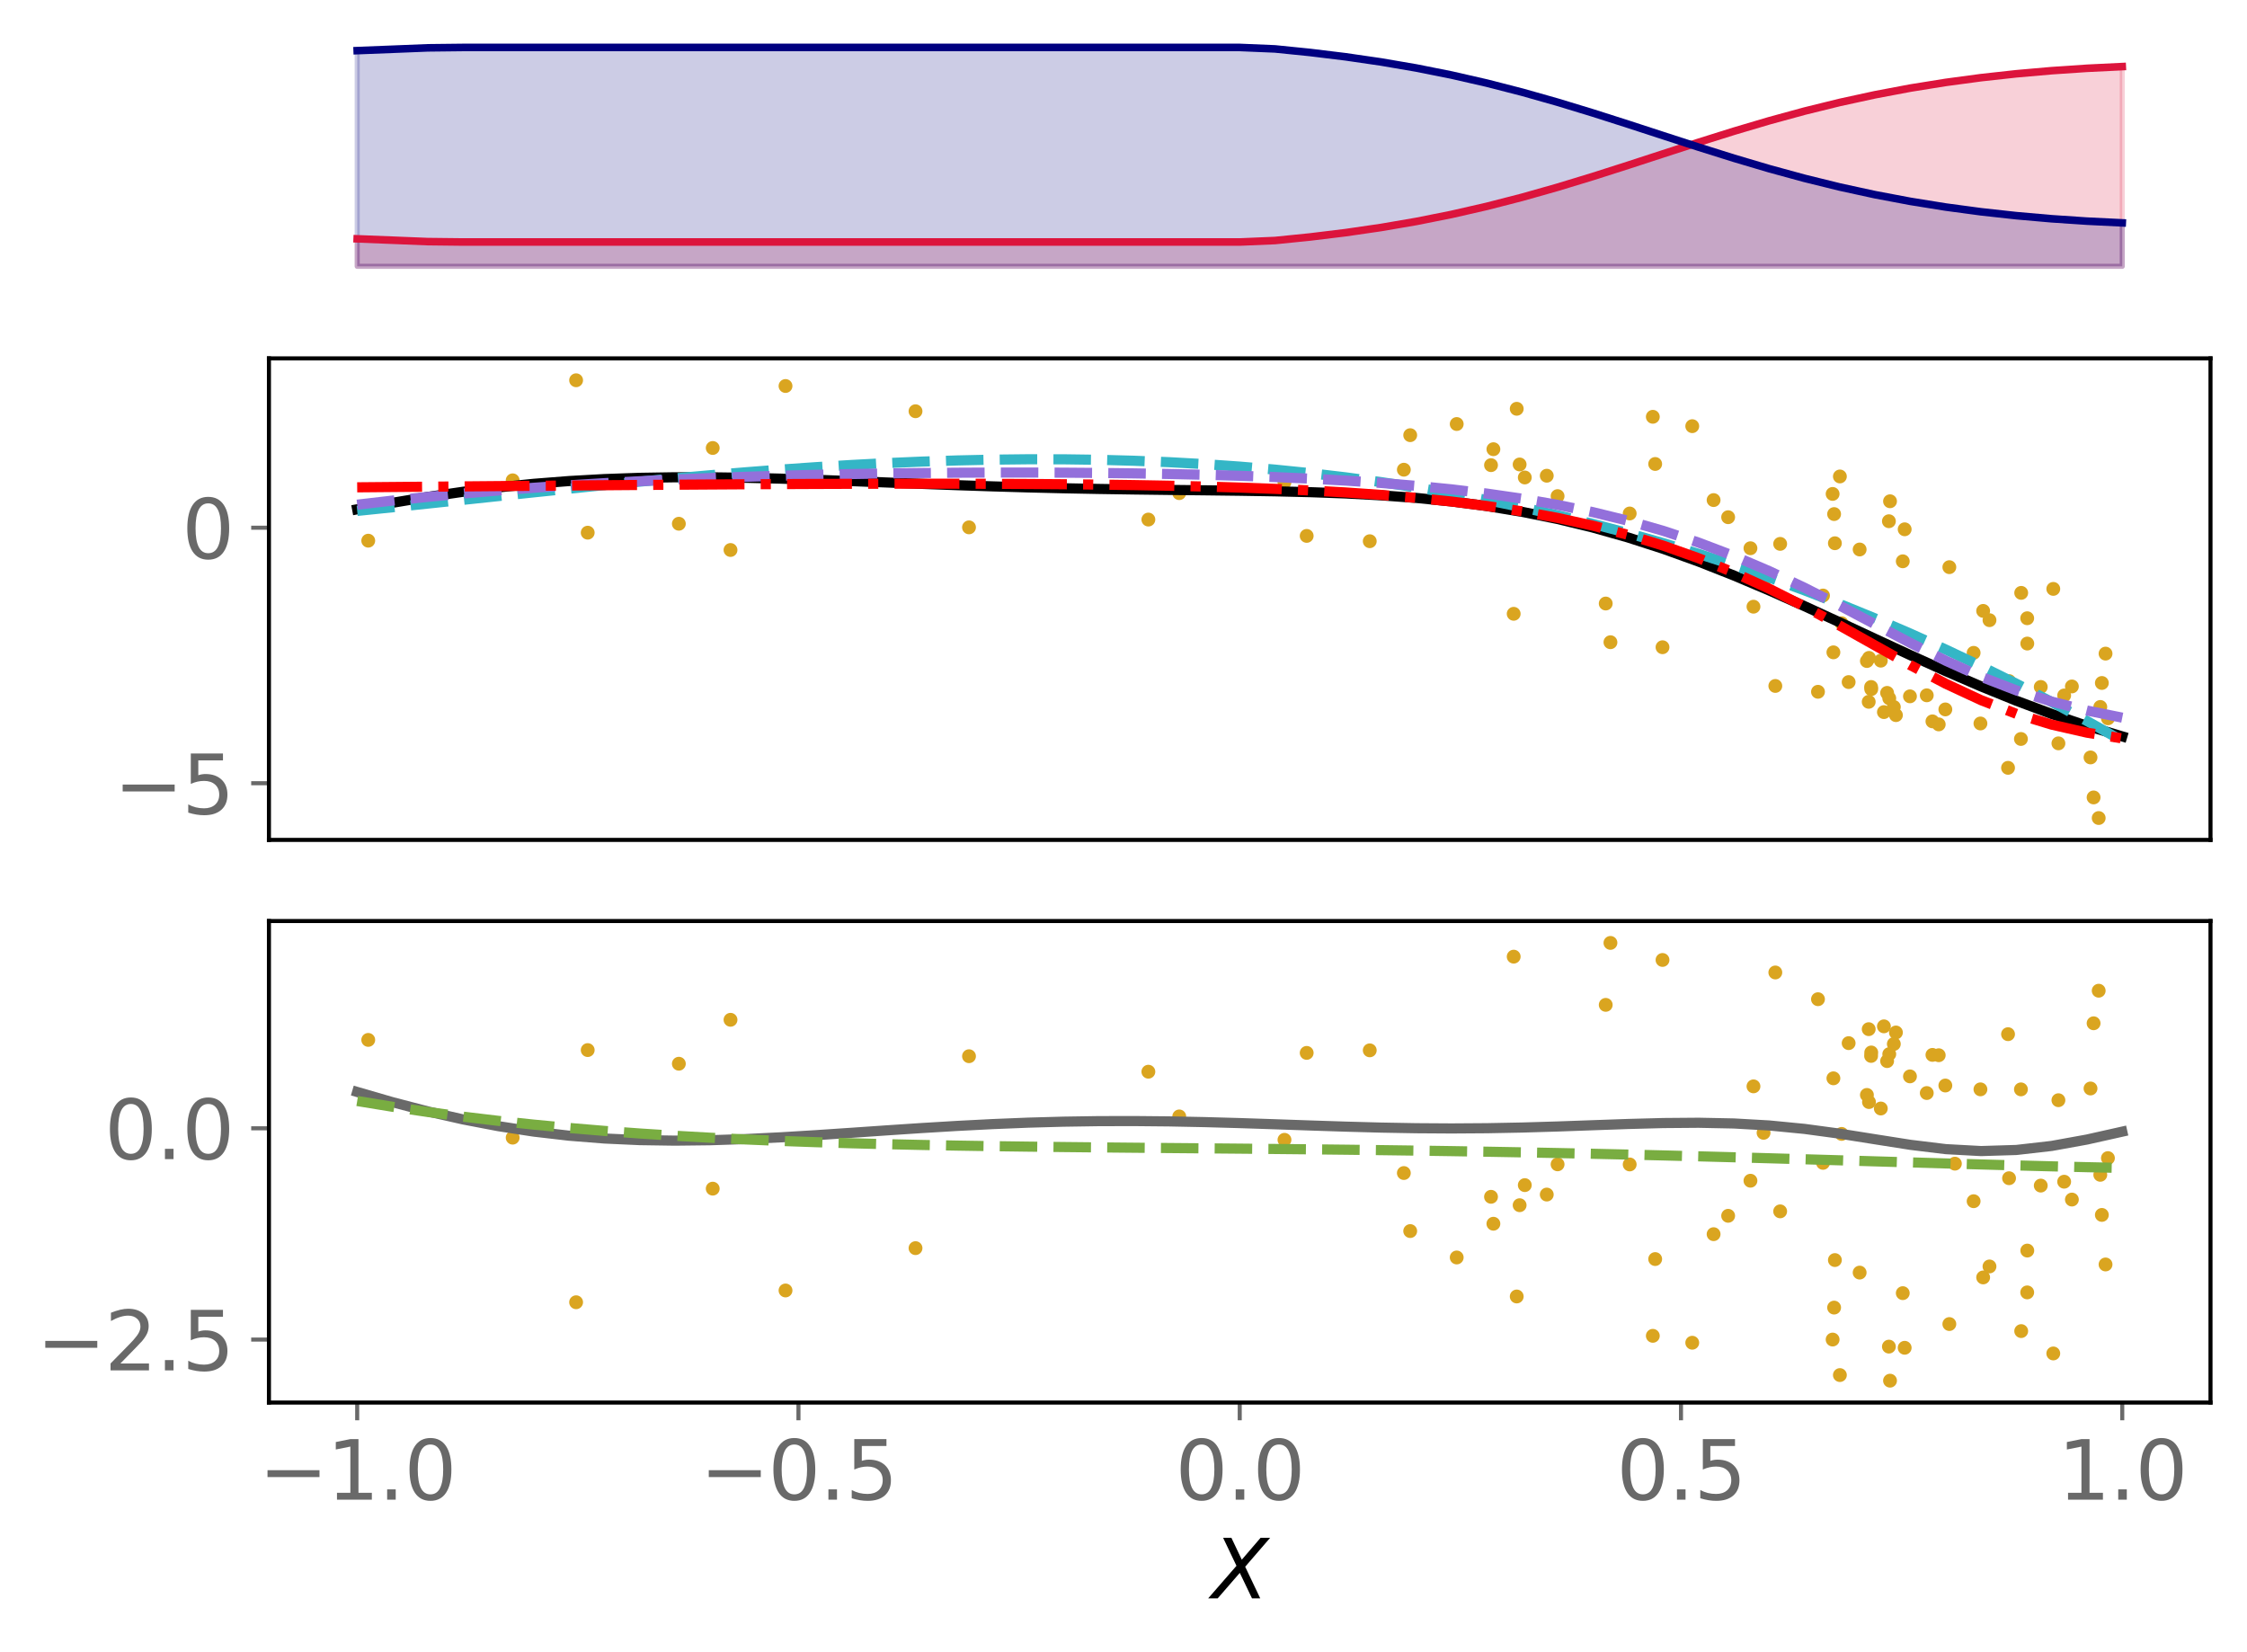 <?xml version="1.0" encoding="utf-8" standalone="no"?>
<!DOCTYPE svg PUBLIC "-//W3C//DTD SVG 1.1//EN"
  "http://www.w3.org/Graphics/SVG/1.1/DTD/svg11.dtd">
<svg xmlns:xlink="http://www.w3.org/1999/xlink" width="443.262pt" height="325.85pt" viewBox="0 0 443.262 325.85" xmlns="http://www.w3.org/2000/svg" version="1.1">
 <defs>
  <style type="text/css">*{stroke-linejoin: round; stroke-linecap: butt}</style>
 </defs>
 <g id="figure_1">
  <g id="patch_1">
   <path d="M 0 325.85 
L 443.262 325.85 
L 443.262 0 
L 0 0 
z
" style="fill: #ffffff"/>
  </g>
  <g id="axes_1">
   <g id="patch_2">
    <path d="M 53.053 54.696 
L 436.062 54.696 
L 436.062 7.2 
L 53.053 7.2 
z
" style="fill: #ffffff"/>
   </g>
   <g id="PolyCollection_1">
    <defs>
     <path id="mfb3e1b64bb" d="M 70.462 -273.313 
L 70.462 -278.739 
L 77.426 -278.467 
L 84.39 -278.188 
L 91.353 -278.11 
L 98.317 -278.11 
L 105.281 -278.11 
L 112.245 -278.11 
L 119.209 -278.11 
L 126.173 -278.11 
L 133.136 -278.11 
L 140.1 -278.11 
L 147.064 -278.11 
L 154.028 -278.11 
L 160.992 -278.11 
L 167.956 -278.11 
L 174.919 -278.11 
L 181.883 -278.11 
L 188.847 -278.11 
L 195.811 -278.11 
L 202.775 -278.11 
L 209.738 -278.11 
L 216.702 -278.11 
L 223.666 -278.11 
L 230.63 -278.11 
L 237.594 -278.11 
L 244.558 -278.11 
L 251.521 -278.402 
L 258.485 -279.108 
L 265.449 -279.957 
L 272.413 -280.97 
L 279.377 -282.165 
L 286.34 -283.554 
L 293.304 -285.146 
L 300.268 -286.936 
L 307.232 -288.907 
L 314.196 -291.027 
L 321.159 -293.251 
L 328.123 -295.522 
L 335.087 -297.78 
L 342.051 -299.966 
L 349.015 -302.029 
L 355.979 -303.932 
L 362.942 -305.646 
L 369.906 -307.162 
L 376.87 -308.476 
L 383.834 -309.595 
L 390.798 -310.531 
L 397.762 -311.297 
L 404.725 -311.907 
L 411.689 -312.376 
L 418.653 -312.714 
L 418.653 -273.313 
L 418.653 -273.313 
L 411.689 -273.313 
L 404.725 -273.313 
L 397.762 -273.313 
L 390.798 -273.313 
L 383.834 -273.313 
L 376.87 -273.313 
L 369.906 -273.313 
L 362.942 -273.313 
L 355.979 -273.313 
L 349.015 -273.313 
L 342.051 -273.313 
L 335.087 -273.313 
L 328.123 -273.313 
L 321.159 -273.313 
L 314.196 -273.313 
L 307.232 -273.313 
L 300.268 -273.313 
L 293.304 -273.313 
L 286.34 -273.313 
L 279.377 -273.313 
L 272.413 -273.313 
L 265.449 -273.313 
L 258.485 -273.313 
L 251.521 -273.313 
L 244.558 -273.313 
L 237.594 -273.313 
L 230.63 -273.313 
L 223.666 -273.313 
L 216.702 -273.313 
L 209.738 -273.313 
L 202.775 -273.313 
L 195.811 -273.313 
L 188.847 -273.313 
L 181.883 -273.313 
L 174.919 -273.313 
L 167.956 -273.313 
L 160.992 -273.313 
L 154.028 -273.313 
L 147.064 -273.313 
L 140.1 -273.313 
L 133.136 -273.313 
L 126.173 -273.313 
L 119.209 -273.313 
L 112.245 -273.313 
L 105.281 -273.313 
L 98.317 -273.313 
L 91.353 -273.313 
L 84.39 -273.313 
L 77.426 -273.313 
L 70.462 -273.313 
z
" style="stroke: #dc143c; stroke-opacity: 0.2"/>
    </defs>
    <g clip-path="url(#p5686b20f73)">
     <use xlink:href="#mfb3e1b64bb" x="0" y="325.85" style="fill: #dc143c; fill-opacity: 0.2; stroke: #dc143c; stroke-opacity: 0.2"/>
    </g>
   </g>
   <g id="PolyCollection_2">
    <defs>
     <path id="m33541fff35" d="M 70.462 -273.313 
L 70.462 -315.863 
L 77.426 -316.134 
L 84.39 -316.413 
L 91.353 -316.491 
L 98.317 -316.491 
L 105.281 -316.491 
L 112.245 -316.491 
L 119.209 -316.491 
L 126.173 -316.491 
L 133.136 -316.491 
L 140.1 -316.491 
L 147.064 -316.491 
L 154.028 -316.491 
L 160.992 -316.491 
L 167.956 -316.491 
L 174.919 -316.491 
L 181.883 -316.491 
L 188.847 -316.491 
L 195.811 -316.491 
L 202.775 -316.491 
L 209.738 -316.491 
L 216.702 -316.491 
L 223.666 -316.491 
L 230.63 -316.491 
L 237.594 -316.491 
L 244.558 -316.491 
L 251.521 -316.2 
L 258.485 -315.494 
L 265.449 -314.644 
L 272.413 -313.631 
L 279.377 -312.437 
L 286.34 -311.047 
L 293.304 -309.455 
L 300.268 -307.665 
L 307.232 -305.694 
L 314.196 -303.574 
L 321.159 -301.351 
L 328.123 -299.08 
L 335.087 -296.822 
L 342.051 -294.636 
L 349.015 -292.572 
L 355.979 -290.67 
L 362.942 -288.955 
L 369.906 -287.44 
L 376.87 -286.126 
L 383.834 -285.006 
L 390.798 -284.071 
L 397.762 -283.305 
L 404.725 -282.694 
L 411.689 -282.226 
L 418.653 -281.888 
L 418.653 -273.313 
L 418.653 -273.313 
L 411.689 -273.313 
L 404.725 -273.313 
L 397.762 -273.313 
L 390.798 -273.313 
L 383.834 -273.313 
L 376.87 -273.313 
L 369.906 -273.313 
L 362.942 -273.313 
L 355.979 -273.313 
L 349.015 -273.313 
L 342.051 -273.313 
L 335.087 -273.313 
L 328.123 -273.313 
L 321.159 -273.313 
L 314.196 -273.313 
L 307.232 -273.313 
L 300.268 -273.313 
L 293.304 -273.313 
L 286.34 -273.313 
L 279.377 -273.313 
L 272.413 -273.313 
L 265.449 -273.313 
L 258.485 -273.313 
L 251.521 -273.313 
L 244.558 -273.313 
L 237.594 -273.313 
L 230.63 -273.313 
L 223.666 -273.313 
L 216.702 -273.313 
L 209.738 -273.313 
L 202.775 -273.313 
L 195.811 -273.313 
L 188.847 -273.313 
L 181.883 -273.313 
L 174.919 -273.313 
L 167.956 -273.313 
L 160.992 -273.313 
L 154.028 -273.313 
L 147.064 -273.313 
L 140.1 -273.313 
L 133.136 -273.313 
L 126.173 -273.313 
L 119.209 -273.313 
L 112.245 -273.313 
L 105.281 -273.313 
L 98.317 -273.313 
L 91.353 -273.313 
L 84.39 -273.313 
L 77.426 -273.313 
L 70.462 -273.313 
z
" style="stroke: #000080; stroke-opacity: 0.2"/>
    </defs>
    <g clip-path="url(#p5686b20f73)">
     <use xlink:href="#m33541fff35" x="0" y="325.85" style="fill: #000080; fill-opacity: 0.2; stroke: #000080; stroke-opacity: 0.2"/>
    </g>
   </g>
   <g id="matplotlib.axis_1"/>
   <g id="matplotlib.axis_2"/>
   <g id="line2d_1">
    <path d="M 70.462 47.111 
L 77.426 47.383 
L 84.39 47.662 
L 91.353 47.74 
L 98.317 47.74 
L 105.281 47.74 
L 112.245 47.74 
L 119.209 47.74 
L 126.173 47.74 
L 133.136 47.74 
L 140.1 47.74 
L 147.064 47.74 
L 154.028 47.74 
L 160.992 47.74 
L 167.956 47.74 
L 174.919 47.74 
L 181.883 47.74 
L 188.847 47.74 
L 195.811 47.74 
L 202.775 47.74 
L 209.738 47.74 
L 216.702 47.74 
L 223.666 47.74 
L 230.63 47.74 
L 237.594 47.74 
L 244.558 47.74 
L 251.521 47.448 
L 258.485 46.742 
L 265.449 45.893 
L 272.413 44.88 
L 279.377 43.685 
L 286.34 42.296 
L 293.304 40.704 
L 300.268 38.914 
L 307.232 36.943 
L 314.196 34.823 
L 321.159 32.599 
L 328.123 30.328 
L 335.087 28.07 
L 342.051 25.884 
L 349.015 23.821 
L 355.979 21.918 
L 362.942 20.204 
L 369.906 18.688 
L 376.87 17.374 
L 383.834 16.255 
L 390.798 15.319 
L 397.762 14.553 
L 404.725 13.943 
L 411.689 13.474 
L 418.653 13.136 
" clip-path="url(#p5686b20f73)" style="fill: none; stroke: #dc143c; stroke-width: 1.5; stroke-linecap: square"/>
   </g>
   <g id="line2d_2">
    <path d="M 70.462 9.987 
L 77.426 9.716 
L 84.39 9.437 
L 91.353 9.359 
L 98.317 9.359 
L 105.281 9.359 
L 112.245 9.359 
L 119.209 9.359 
L 126.173 9.359 
L 133.136 9.359 
L 140.1 9.359 
L 147.064 9.359 
L 154.028 9.359 
L 160.992 9.359 
L 167.956 9.359 
L 174.919 9.359 
L 181.883 9.359 
L 188.847 9.359 
L 195.811 9.359 
L 202.775 9.359 
L 209.738 9.359 
L 216.702 9.359 
L 223.666 9.359 
L 230.63 9.359 
L 237.594 9.359 
L 244.558 9.359 
L 251.521 9.65 
L 258.485 10.356 
L 265.449 11.206 
L 272.413 12.219 
L 279.377 13.413 
L 286.34 14.803 
L 293.304 16.395 
L 300.268 18.185 
L 307.232 20.156 
L 314.196 22.276 
L 321.159 24.499 
L 328.123 26.77 
L 335.087 29.028 
L 342.051 31.214 
L 349.015 33.278 
L 355.979 35.18 
L 362.942 36.895 
L 369.906 38.41 
L 376.87 39.724 
L 383.834 40.844 
L 390.798 41.779 
L 397.762 42.545 
L 404.725 43.156 
L 411.689 43.624 
L 418.653 43.962 
" clip-path="url(#p5686b20f73)" style="fill: none; stroke: #000080; stroke-width: 1.5; stroke-linecap: square"/>
   </g>
  </g>
  <g id="axes_2">
   <g id="patch_3">
    <path d="M 53.053 165.688 
L 436.062 165.688 
L 436.062 70.696 
L 53.053 70.696 
z
" style="fill: #ffffff"/>
   </g>
   <g id="PathCollection_1">
    <defs>
     <path id="md6db905a7e" d="M 0 0.866 
C 0.23 0.866 0.45 0.775 0.612 0.612 
C 0.775 0.45 0.866 0.23 0.866 0 
C 0.866 -0.23 0.775 -0.45 0.612 -0.612 
C 0.45 -0.775 0.23 -0.866 0 -0.866 
C -0.23 -0.866 -0.45 -0.775 -0.612 -0.612 
C -0.775 -0.45 -0.866 -0.23 -0.866 0 
C -0.866 0.23 -0.775 0.45 -0.612 0.612 
C -0.45 0.775 -0.23 0.866 0 0.866 
z
" style="stroke: #daa520"/>
    </defs>
    <g clip-path="url(#pa83a30b2d5)">
     <use xlink:href="#md6db905a7e" x="278.189" y="85.846" style="fill: #daa520; stroke: #daa520"/>
     <use xlink:href="#md6db905a7e" x="414.32" y="139.46" style="fill: #daa520; stroke: #daa520"/>
     <use xlink:href="#md6db905a7e" x="270.208" y="106.764" style="fill: #daa520; stroke: #daa520"/>
     <use xlink:href="#md6db905a7e" x="115.936" y="105.08" style="fill: #daa520; stroke: #daa520"/>
     <use xlink:href="#md6db905a7e" x="101.133" y="94.752" style="fill: #daa520; stroke: #daa520"/>
     <use xlink:href="#md6db905a7e" x="375.357" y="110.725" style="fill: #daa520; stroke: #daa520"/>
     <use xlink:href="#md6db905a7e" x="415.358" y="128.937" style="fill: #daa520; stroke: #daa520"/>
     <use xlink:href="#md6db905a7e" x="361.966" y="107.164" style="fill: #daa520; stroke: #daa520"/>
     <use xlink:href="#md6db905a7e" x="374.007" y="141.072" style="fill: #daa520; stroke: #daa520"/>
     <use xlink:href="#md6db905a7e" x="317.689" y="126.686" style="fill: #daa520; stroke: #daa520"/>
     <use xlink:href="#md6db905a7e" x="299.203" y="80.64" style="fill: #daa520; stroke: #daa520"/>
     <use xlink:href="#md6db905a7e" x="307.262" y="97.868" style="fill: #daa520; stroke: #daa520"/>
     <use xlink:href="#md6db905a7e" x="232.629" y="97.28" style="fill: #daa520; stroke: #daa520"/>
     <use xlink:href="#md6db905a7e" x="276.934" y="92.658" style="fill: #daa520; stroke: #daa520"/>
     <use xlink:href="#md6db905a7e" x="366.849" y="108.396" style="fill: #daa520; stroke: #daa520"/>
     <use xlink:href="#md6db905a7e" x="373.593" y="139.467" style="fill: #daa520; stroke: #daa520"/>
     <use xlink:href="#md6db905a7e" x="402.576" y="135.514" style="fill: #daa520; stroke: #daa520"/>
     <use xlink:href="#md6db905a7e" x="333.828" y="84.069" style="fill: #daa520; stroke: #daa520"/>
     <use xlink:href="#md6db905a7e" x="294.601" y="88.612" style="fill: #daa520; stroke: #daa520"/>
     <use xlink:href="#md6db905a7e" x="398.719" y="116.954" style="fill: #daa520; stroke: #daa520"/>
     <use xlink:href="#md6db905a7e" x="154.958" y="76.145" style="fill: #daa520; stroke: #daa520"/>
     <use xlink:href="#md6db905a7e" x="133.916" y="103.318" style="fill: #daa520; stroke: #daa520"/>
     <use xlink:href="#md6db905a7e" x="372.692" y="137.754" style="fill: #daa520; stroke: #daa520"/>
     <use xlink:href="#md6db905a7e" x="385.64" y="131.552" style="fill: #daa520; stroke: #daa520"/>
     <use xlink:href="#md6db905a7e" x="389.334" y="128.785" style="fill: #daa520; stroke: #daa520"/>
     <use xlink:href="#md6db905a7e" x="384.544" y="111.882" style="fill: #daa520; stroke: #daa520"/>
     <use xlink:href="#md6db905a7e" x="408.718" y="135.414" style="fill: #daa520; stroke: #daa520"/>
     <use xlink:href="#md6db905a7e" x="372.268" y="136.683" style="fill: #daa520; stroke: #daa520"/>
     <use xlink:href="#md6db905a7e" x="294.13" y="91.758" style="fill: #daa520; stroke: #daa520"/>
     <use xlink:href="#md6db905a7e" x="372.621" y="102.82" style="fill: #daa520; stroke: #daa520"/>
     <use xlink:href="#md6db905a7e" x="412.393" y="149.416" style="fill: #daa520; stroke: #daa520"/>
     <use xlink:href="#md6db905a7e" x="415.828" y="141.701" style="fill: #daa520; stroke: #daa520"/>
     <use xlink:href="#md6db905a7e" x="406.061" y="146.639" style="fill: #daa520; stroke: #daa520"/>
     <use xlink:href="#md6db905a7e" x="298.603" y="121.083" style="fill: #daa520; stroke: #daa520"/>
     <use xlink:href="#md6db905a7e" x="381.209" y="142.3" style="fill: #daa520; stroke: #daa520"/>
     <use xlink:href="#md6db905a7e" x="368.637" y="138.446" style="fill: #daa520; stroke: #daa520"/>
     <use xlink:href="#md6db905a7e" x="361.812" y="101.409" style="fill: #daa520; stroke: #daa520"/>
     <use xlink:href="#md6db905a7e" x="345.308" y="108.149" style="fill: #daa520; stroke: #daa520"/>
     <use xlink:href="#md6db905a7e" x="382.449" y="142.899" style="fill: #daa520; stroke: #daa520"/>
     <use xlink:href="#md6db905a7e" x="350.216" y="135.316" style="fill: #daa520; stroke: #daa520"/>
     <use xlink:href="#md6db905a7e" x="363.289" y="122.946" style="fill: #daa520; stroke: #daa520"/>
     <use xlink:href="#md6db905a7e" x="321.486" y="101.294" style="fill: #daa520; stroke: #daa520"/>
     <use xlink:href="#md6db905a7e" x="299.775" y="91.622" style="fill: #daa520; stroke: #daa520"/>
     <use xlink:href="#md6db905a7e" x="362.951" y="93.989" style="fill: #daa520; stroke: #daa520"/>
     <use xlink:href="#md6db905a7e" x="305.127" y="93.844" style="fill: #daa520; stroke: #daa520"/>
     <use xlink:href="#md6db905a7e" x="347.896" y="115.068" style="fill: #daa520; stroke: #daa520"/>
     <use xlink:href="#md6db905a7e" x="376.775" y="137.364" style="fill: #daa520; stroke: #daa520"/>
     <use xlink:href="#md6db905a7e" x="369.109" y="135.52" style="fill: #daa520; stroke: #daa520"/>
     <use xlink:href="#md6db905a7e" x="414.63" y="134.728" style="fill: #daa520; stroke: #daa520"/>
     <use xlink:href="#md6db905a7e" x="413" y="157.307" style="fill: #daa520; stroke: #daa520"/>
     <use xlink:href="#md6db905a7e" x="226.537" y="102.493" style="fill: #daa520; stroke: #daa520"/>
     <use xlink:href="#md6db905a7e" x="375.732" y="104.413" style="fill: #daa520; stroke: #daa520"/>
     <use xlink:href="#md6db905a7e" x="368.692" y="129.782" style="fill: #daa520; stroke: #daa520"/>
     <use xlink:href="#md6db905a7e" x="345.905" y="119.681" style="fill: #daa520; stroke: #daa520"/>
     <use xlink:href="#md6db905a7e" x="326.049" y="82.22" style="fill: #daa520; stroke: #daa520"/>
     <use xlink:href="#md6db905a7e" x="316.759" y="119.056" style="fill: #daa520; stroke: #daa520"/>
     <use xlink:href="#md6db905a7e" x="326.515" y="91.526" style="fill: #daa520; stroke: #daa520"/>
     <use xlink:href="#md6db905a7e" x="371.636" y="140.475" style="fill: #daa520; stroke: #daa520"/>
     <use xlink:href="#md6db905a7e" x="380.09" y="137.162" style="fill: #daa520; stroke: #daa520"/>
     <use xlink:href="#md6db905a7e" x="392.463" y="122.339" style="fill: #daa520; stroke: #daa520"/>
     <use xlink:href="#md6db905a7e" x="113.649" y="75.014" style="fill: #daa520; stroke: #daa520"/>
     <use xlink:href="#md6db905a7e" x="383.754" y="139.945" style="fill: #daa520; stroke: #daa520"/>
     <use xlink:href="#md6db905a7e" x="399.919" y="126.953" style="fill: #daa520; stroke: #daa520"/>
     <use xlink:href="#md6db905a7e" x="300.794" y="94.19" style="fill: #daa520; stroke: #daa520"/>
     <use xlink:href="#md6db905a7e" x="180.603" y="81.124" style="fill: #daa520; stroke: #daa520"/>
     <use xlink:href="#md6db905a7e" x="257.768" y="105.716" style="fill: #daa520; stroke: #daa520"/>
     <use xlink:href="#md6db905a7e" x="391.214" y="120.51" style="fill: #daa520; stroke: #daa520"/>
     <use xlink:href="#md6db905a7e" x="72.643" y="106.659" style="fill: #daa520; stroke: #daa520"/>
     <use xlink:href="#md6db905a7e" x="338.039" y="98.65" style="fill: #daa520; stroke: #daa520"/>
     <use xlink:href="#md6db905a7e" x="414.006" y="161.37" style="fill: #daa520; stroke: #daa520"/>
     <use xlink:href="#md6db905a7e" x="351.169" y="107.289" style="fill: #daa520; stroke: #daa520"/>
     <use xlink:href="#md6db905a7e" x="361.672" y="128.685" style="fill: #daa520; stroke: #daa520"/>
     <use xlink:href="#md6db905a7e" x="358.631" y="136.466" style="fill: #daa520; stroke: #daa520"/>
     <use xlink:href="#md6db905a7e" x="396.123" y="151.468" style="fill: #daa520; stroke: #daa520"/>
     <use xlink:href="#md6db905a7e" x="140.598" y="88.372" style="fill: #daa520; stroke: #daa520"/>
     <use xlink:href="#md6db905a7e" x="144.106" y="108.495" style="fill: #daa520; stroke: #daa520"/>
     <use xlink:href="#md6db905a7e" x="361.519" y="97.435" style="fill: #daa520; stroke: #daa520"/>
     <use xlink:href="#md6db905a7e" x="390.677" y="142.718" style="fill: #daa520; stroke: #daa520"/>
     <use xlink:href="#md6db905a7e" x="340.909" y="102.028" style="fill: #daa520; stroke: #daa520"/>
     <use xlink:href="#md6db905a7e" x="396.323" y="134.357" style="fill: #daa520; stroke: #daa520"/>
     <use xlink:href="#md6db905a7e" x="253.386" y="95.144" style="fill: #daa520; stroke: #daa520"/>
     <use xlink:href="#md6db905a7e" x="364.679" y="134.551" style="fill: #daa520; stroke: #daa520"/>
     <use xlink:href="#md6db905a7e" x="359.623" y="117.479" style="fill: #daa520; stroke: #daa520"/>
     <use xlink:href="#md6db905a7e" x="407.193" y="137.193" style="fill: #daa520; stroke: #daa520"/>
     <use xlink:href="#md6db905a7e" x="191.154" y="104.029" style="fill: #daa520; stroke: #daa520"/>
     <use xlink:href="#md6db905a7e" x="405.048" y="116.169" style="fill: #daa520; stroke: #daa520"/>
     <use xlink:href="#md6db905a7e" x="398.666" y="145.774" style="fill: #daa520; stroke: #daa520"/>
     <use xlink:href="#md6db905a7e" x="368.281" y="130.4" style="fill: #daa520; stroke: #daa520"/>
     <use xlink:href="#md6db905a7e" x="371.024" y="130.328" style="fill: #daa520; stroke: #daa520"/>
     <use xlink:href="#md6db905a7e" x="287.364" y="83.645" style="fill: #daa520; stroke: #daa520"/>
     <use xlink:href="#md6db905a7e" x="327.962" y="127.678" style="fill: #daa520; stroke: #daa520"/>
     <use xlink:href="#md6db905a7e" x="369.137" y="135.947" style="fill: #daa520; stroke: #daa520"/>
     <use xlink:href="#md6db905a7e" x="399.903" y="121.959" style="fill: #daa520; stroke: #daa520"/>
     <use xlink:href="#md6db905a7e" x="372.843" y="98.882" style="fill: #daa520; stroke: #daa520"/>
    </g>
   </g>
   <g id="matplotlib.axis_3"/>
   <g id="matplotlib.axis_4">
    <g id="ytick_1">
     <g id="line2d_3">
      <defs>
       <path id="mf16d7fbf99" d="M 0 0 
L -3.5 0 
" style="stroke: #696969; stroke-width: 0.8"/>
      </defs>
      <g>
       <use xlink:href="#mf16d7fbf99" x="53.053" y="154.505" style="fill: #696969; stroke: #696969; stroke-width: 0.8"/>
      </g>
     </g>
     <g id="text_1">
      <!-- −5 -->
      <g style="fill: #696969" transform="translate(22.465 160.584) scale(0.16 -0.16)">
       <defs>
        <path id="DejaVuSans-2212" d="M 678 2272 
L 4684 2272 
L 4684 1741 
L 678 1741 
L 678 2272 
z
" transform="scale(0.016)"/>
        <path id="DejaVuSans-35" d="M 691 4666 
L 3169 4666 
L 3169 4134 
L 1269 4134 
L 1269 2991 
Q 1406 3038 1543 3061 
Q 1681 3084 1819 3084 
Q 2600 3084 3056 2656 
Q 3513 2228 3513 1497 
Q 3513 744 3044 326 
Q 2575 -91 1722 -91 
Q 1428 -91 1123 -41 
Q 819 9 494 109 
L 494 744 
Q 775 591 1075 516 
Q 1375 441 1709 441 
Q 2250 441 2565 725 
Q 2881 1009 2881 1497 
Q 2881 1984 2565 2268 
Q 2250 2553 1709 2553 
Q 1456 2553 1204 2497 
Q 953 2441 691 2322 
L 691 4666 
z
" transform="scale(0.016)"/>
       </defs>
       <use xlink:href="#DejaVuSans-2212"/>
       <use xlink:href="#DejaVuSans-35" x="83.789"/>
      </g>
     </g>
    </g>
    <g id="ytick_2">
     <g id="line2d_4">
      <g>
       <use xlink:href="#mf16d7fbf99" x="53.053" y="104.099" style="fill: #696969; stroke: #696969; stroke-width: 0.8"/>
      </g>
     </g>
     <g id="text_2">
      <!-- 0 -->
      <g style="fill: #696969" transform="translate(35.873 110.177) scale(0.16 -0.16)">
       <defs>
        <path id="DejaVuSans-30" d="M 2034 4250 
Q 1547 4250 1301 3770 
Q 1056 3291 1056 2328 
Q 1056 1369 1301 889 
Q 1547 409 2034 409 
Q 2525 409 2770 889 
Q 3016 1369 3016 2328 
Q 3016 3291 2770 3770 
Q 2525 4250 2034 4250 
z
M 2034 4750 
Q 2819 4750 3233 4129 
Q 3647 3509 3647 2328 
Q 3647 1150 3233 529 
Q 2819 -91 2034 -91 
Q 1250 -91 836 529 
Q 422 1150 422 2328 
Q 422 3509 836 4129 
Q 1250 4750 2034 4750 
z
" transform="scale(0.016)"/>
       </defs>
       <use xlink:href="#DejaVuSans-30"/>
      </g>
     </g>
    </g>
   </g>
   <g id="line2d_5">
    <path d="M 70.462 100.469 
L 77.426 99.186 
L 84.39 98.027 
L 91.353 97.011 
L 98.317 96.146 
L 105.281 95.441 
L 112.245 94.896 
L 119.209 94.506 
L 126.173 94.262 
L 133.136 94.15 
L 140.1 94.152 
L 147.064 94.25 
L 154.028 94.421 
L 160.992 94.647 
L 167.956 94.906 
L 174.919 95.179 
L 181.883 95.452 
L 188.847 95.711 
L 195.811 95.945 
L 202.775 96.148 
L 209.738 96.317 
L 216.702 96.452 
L 223.666 96.558 
L 230.63 96.644 
L 237.594 96.721 
L 244.558 96.807 
L 251.521 96.922 
L 258.485 97.092 
L 265.449 97.344 
L 272.413 97.711 
L 279.377 98.225 
L 286.34 98.919 
L 293.304 99.825 
L 300.268 100.97 
L 307.232 102.377 
L 314.196 104.061 
L 321.159 106.029 
L 328.123 108.275 
L 335.087 110.785 
L 342.051 113.533 
L 349.015 116.48 
L 355.979 119.581 
L 362.942 122.783 
L 369.906 126.026 
L 376.87 129.25 
L 383.834 132.396 
L 390.798 135.408 
L 397.762 138.236 
L 404.725 140.841 
L 411.689 143.192 
L 418.653 145.27 
" clip-path="url(#pa83a30b2d5)" style="fill: none; stroke: #000000; stroke-width: 2; stroke-linecap: square"/>
   </g>
   <g id="line2d_6">
    <path d="M 70.462 100.787 
L 77.426 100.07 
L 84.39 99.34 
L 91.353 98.602 
L 98.317 97.862 
L 105.281 97.128 
L 112.245 96.406 
L 119.209 95.7 
L 126.173 95.018 
L 133.136 94.365 
L 140.1 93.746 
L 147.064 93.168 
L 154.028 92.635 
L 160.992 92.152 
L 167.956 91.725 
L 174.919 91.359 
L 181.883 91.059 
L 188.847 90.829 
L 195.811 90.674 
L 202.775 90.598 
L 209.738 90.606 
L 216.702 90.702 
L 223.666 90.89 
L 230.63 91.174 
L 237.594 91.558 
L 244.558 92.045 
L 251.521 92.64 
L 258.485 93.345 
L 265.449 94.164 
L 272.413 95.1 
L 279.377 96.157 
L 286.34 97.337 
L 293.304 98.642 
L 300.268 100.077 
L 307.232 101.642 
L 314.196 103.342 
L 321.159 105.177 
L 328.123 107.151 
L 335.087 109.264 
L 342.051 111.52 
L 349.015 113.92 
L 355.979 116.466 
L 362.942 119.159 
L 369.906 122 
L 376.87 124.992 
L 383.834 128.134 
L 390.798 131.429 
L 397.762 134.877 
L 404.725 138.478 
L 411.689 142.234 
L 418.653 146.145 
" clip-path="url(#pa83a30b2d5)" style="fill: none; stroke-dasharray: 7.4,3.2; stroke-dashoffset: 0; stroke: #34b6c6; stroke-width: 2"/>
   </g>
   <g id="line2d_7">
    <path d="M 70.462 99.558 
L 77.426 98.751 
L 84.39 98.019 
L 91.353 97.356 
L 98.317 96.757 
L 105.281 96.22 
L 112.245 95.739 
L 119.209 95.311 
L 126.173 94.932 
L 133.136 94.599 
L 140.1 94.308 
L 147.064 94.057 
L 154.028 93.842 
L 160.992 93.663 
L 167.956 93.515 
L 174.919 93.399 
L 181.883 93.312 
L 188.847 93.253 
L 195.811 93.221 
L 202.775 93.218 
L 209.738 93.243 
L 216.702 93.297 
L 223.666 93.382 
L 230.63 93.502 
L 237.594 93.659 
L 244.558 93.861 
L 251.521 94.113 
L 258.485 94.424 
L 265.449 94.806 
L 272.413 95.273 
L 279.377 95.842 
L 286.34 96.532 
L 293.304 97.367 
L 300.268 98.374 
L 307.232 99.583 
L 314.196 101.023 
L 321.159 102.728 
L 328.123 104.725 
L 335.087 107.038 
L 342.051 109.684 
L 349.015 112.66 
L 355.979 115.945 
L 362.942 119.479 
L 369.906 123.161 
L 376.87 126.842 
L 383.834 130.343 
L 390.798 133.496 
L 397.762 136.191 
L 404.725 138.401 
L 411.689 140.168 
L 418.653 141.57 
" clip-path="url(#pa83a30b2d5)" style="fill: none; stroke-dasharray: 7.4,3.2; stroke-dashoffset: 0; stroke: #9370db; stroke-width: 2"/>
   </g>
   <g id="line2d_8">
    <path d="M 70.462 96.132 
L 77.426 96.071 
L 84.39 96.011 
L 91.353 95.951 
L 98.317 95.892 
L 105.281 95.833 
L 112.245 95.777 
L 119.209 95.722 
L 126.173 95.669 
L 133.136 95.62 
L 140.1 95.574 
L 147.064 95.532 
L 154.028 95.496 
L 160.992 95.465 
L 167.956 95.441 
L 174.919 95.425 
L 181.883 95.419 
L 188.847 95.424 
L 195.811 95.442 
L 202.775 95.475 
L 209.738 95.525 
L 216.702 95.597 
L 223.666 95.693 
L 230.63 95.819 
L 237.594 95.98 
L 244.558 96.184 
L 251.521 96.438 
L 258.485 96.754 
L 265.449 97.145 
L 272.413 97.625 
L 279.377 98.215 
L 286.34 98.936 
L 293.304 99.814 
L 300.268 100.878 
L 307.232 102.16 
L 314.196 103.694 
L 321.159 105.513 
L 328.123 107.648 
L 335.087 110.124 
L 342.051 112.956 
L 349.015 116.142 
L 355.979 119.653 
L 362.942 123.423 
L 369.906 127.335 
L 376.87 131.222 
L 383.834 134.881 
L 390.798 138.122 
L 397.762 140.821 
L 404.725 142.943 
L 411.689 144.531 
L 418.653 145.668 
" clip-path="url(#pa83a30b2d5)" style="fill: none; stroke-dasharray: 12.8,3.2,2,3.2; stroke-dashoffset: 0; stroke: #ff0000; stroke-width: 2"/>
   </g>
   <g id="patch_4">
    <path d="M 53.053 165.688 
L 53.053 70.696 
" style="fill: none; stroke: #000000; stroke-width: 0.8; stroke-linejoin: miter; stroke-linecap: square"/>
   </g>
   <g id="patch_5">
    <path d="M 436.062 165.688 
L 436.062 70.696 
" style="fill: none; stroke: #000000; stroke-width: 0.8; stroke-linejoin: miter; stroke-linecap: square"/>
   </g>
   <g id="patch_6">
    <path d="M 53.053 165.688 
L 436.062 165.688 
" style="fill: none; stroke: #000000; stroke-width: 0.8; stroke-linejoin: miter; stroke-linecap: square"/>
   </g>
   <g id="patch_7">
    <path d="M 53.053 70.696 
L 436.062 70.696 
" style="fill: none; stroke: #000000; stroke-width: 0.8; stroke-linejoin: miter; stroke-linecap: square"/>
   </g>
  </g>
  <g id="axes_3">
   <g id="patch_8">
    <path d="M 53.053 276.68 
L 436.062 276.68 
L 436.062 181.688 
L 53.053 181.688 
z
" style="fill: #ffffff"/>
   </g>
   <g id="PathCollection_2">
    <g clip-path="url(#pd792e51949)">
     <use xlink:href="#md6db905a7e" x="278.189" y="242.85" style="fill: #daa520; stroke: #daa520"/>
     <use xlink:href="#md6db905a7e" x="414.32" y="231.753" style="fill: #daa520; stroke: #daa520"/>
     <use xlink:href="#md6db905a7e" x="270.208" y="207.198" style="fill: #daa520; stroke: #daa520"/>
     <use xlink:href="#md6db905a7e" x="115.936" y="207.147" style="fill: #daa520; stroke: #daa520"/>
     <use xlink:href="#md6db905a7e" x="101.133" y="224.423" style="fill: #daa520; stroke: #daa520"/>
     <use xlink:href="#md6db905a7e" x="375.357" y="255.095" style="fill: #daa520; stroke: #daa520"/>
     <use xlink:href="#md6db905a7e" x="415.358" y="249.437" style="fill: #daa520; stroke: #daa520"/>
     <use xlink:href="#md6db905a7e" x="361.966" y="248.569" style="fill: #daa520; stroke: #daa520"/>
     <use xlink:href="#md6db905a7e" x="374.007" y="203.675" style="fill: #daa520; stroke: #daa520"/>
     <use xlink:href="#md6db905a7e" x="317.689" y="186.006" style="fill: #daa520; stroke: #daa520"/>
     <use xlink:href="#md6db905a7e" x="299.203" y="255.753" style="fill: #daa520; stroke: #daa520"/>
     <use xlink:href="#md6db905a7e" x="307.262" y="229.685" style="fill: #daa520; stroke: #daa520"/>
     <use xlink:href="#md6db905a7e" x="232.629" y="220.233" style="fill: #daa520; stroke: #daa520"/>
     <use xlink:href="#md6db905a7e" x="276.934" y="231.402" style="fill: #daa520; stroke: #daa520"/>
     <use xlink:href="#md6db905a7e" x="366.849" y="251.042" style="fill: #daa520; stroke: #daa520"/>
     <use xlink:href="#md6db905a7e" x="373.593" y="205.945" style="fill: #daa520; stroke: #daa520"/>
     <use xlink:href="#md6db905a7e" x="402.576" y="233.879" style="fill: #daa520; stroke: #daa520"/>
     <use xlink:href="#md6db905a7e" x="333.828" y="264.878" style="fill: #daa520; stroke: #daa520"/>
     <use xlink:href="#md6db905a7e" x="294.601" y="241.404" style="fill: #daa520; stroke: #daa520"/>
     <use xlink:href="#md6db905a7e" x="398.719" y="262.581" style="fill: #daa520; stroke: #daa520"/>
     <use xlink:href="#md6db905a7e" x="154.958" y="254.568" style="fill: #daa520; stroke: #daa520"/>
     <use xlink:href="#md6db905a7e" x="133.916" y="209.84" style="fill: #daa520; stroke: #daa520"/>
     <use xlink:href="#md6db905a7e" x="372.692" y="207.944" style="fill: #daa520; stroke: #daa520"/>
     <use xlink:href="#md6db905a7e" x="385.64" y="229.551" style="fill: #daa520; stroke: #daa520"/>
     <use xlink:href="#md6db905a7e" x="389.334" y="236.96" style="fill: #daa520; stroke: #daa520"/>
     <use xlink:href="#md6db905a7e" x="384.544" y="261.192" style="fill: #daa520; stroke: #daa520"/>
     <use xlink:href="#md6db905a7e" x="408.718" y="236.634" style="fill: #daa520; stroke: #daa520"/>
     <use xlink:href="#md6db905a7e" x="372.268" y="209.321" style="fill: #daa520; stroke: #daa520"/>
     <use xlink:href="#md6db905a7e" x="294.13" y="236.091" style="fill: #daa520; stroke: #daa520"/>
     <use xlink:href="#md6db905a7e" x="372.621" y="265.644" style="fill: #daa520; stroke: #daa520"/>
     <use xlink:href="#md6db905a7e" x="412.393" y="214.722" style="fill: #daa520; stroke: #daa520"/>
     <use xlink:href="#md6db905a7e" x="415.828" y="228.456" style="fill: #daa520; stroke: #daa520"/>
     <use xlink:href="#md6db905a7e" x="406.061" y="217.035" style="fill: #daa520; stroke: #daa520"/>
     <use xlink:href="#md6db905a7e" x="298.603" y="188.717" style="fill: #daa520; stroke: #daa520"/>
     <use xlink:href="#md6db905a7e" x="381.209" y="208.096" style="fill: #daa520; stroke: #daa520"/>
     <use xlink:href="#md6db905a7e" x="368.637" y="203.021" style="fill: #daa520; stroke: #daa520"/>
     <use xlink:href="#md6db905a7e" x="361.812" y="257.946" style="fill: #daa520; stroke: #daa520"/>
     <use xlink:href="#md6db905a7e" x="345.308" y="232.919" style="fill: #daa520; stroke: #daa520"/>
     <use xlink:href="#md6db905a7e" x="382.449" y="208.162" style="fill: #daa520; stroke: #daa520"/>
     <use xlink:href="#md6db905a7e" x="350.216" y="191.837" style="fill: #daa520; stroke: #daa520"/>
     <use xlink:href="#md6db905a7e" x="363.289" y="223.684" style="fill: #daa520; stroke: #daa520"/>
     <use xlink:href="#md6db905a7e" x="321.486" y="229.707" style="fill: #daa520; stroke: #daa520"/>
     <use xlink:href="#md6db905a7e" x="299.775" y="237.747" style="fill: #daa520; stroke: #daa520"/>
     <use xlink:href="#md6db905a7e" x="362.951" y="271.257" style="fill: #daa520; stroke: #daa520"/>
     <use xlink:href="#md6db905a7e" x="305.127" y="235.648" style="fill: #daa520; stroke: #daa520"/>
     <use xlink:href="#md6db905a7e" x="347.896" y="223.469" style="fill: #daa520; stroke: #daa520"/>
     <use xlink:href="#md6db905a7e" x="376.775" y="212.335" style="fill: #daa520; stroke: #daa520"/>
     <use xlink:href="#md6db905a7e" x="369.109" y="208.3" style="fill: #daa520; stroke: #daa520"/>
     <use xlink:href="#md6db905a7e" x="414.63" y="239.665" style="fill: #daa520; stroke: #daa520"/>
     <use xlink:href="#md6db905a7e" x="413" y="201.859" style="fill: #daa520; stroke: #daa520"/>
     <use xlink:href="#md6db905a7e" x="226.537" y="211.413" style="fill: #daa520; stroke: #daa520"/>
     <use xlink:href="#md6db905a7e" x="375.732" y="265.874" style="fill: #daa520; stroke: #daa520"/>
     <use xlink:href="#md6db905a7e" x="368.692" y="217.4" style="fill: #daa520; stroke: #daa520"/>
     <use xlink:href="#md6db905a7e" x="345.905" y="214.303" style="fill: #daa520; stroke: #daa520"/>
     <use xlink:href="#md6db905a7e" x="326.049" y="263.516" style="fill: #daa520; stroke: #daa520"/>
     <use xlink:href="#md6db905a7e" x="316.759" y="198.226" style="fill: #daa520; stroke: #daa520"/>
     <use xlink:href="#md6db905a7e" x="326.515" y="248.372" style="fill: #daa520; stroke: #daa520"/>
     <use xlink:href="#md6db905a7e" x="371.636" y="202.464" style="fill: #daa520; stroke: #daa520"/>
     <use xlink:href="#md6db905a7e" x="380.09" y="215.621" style="fill: #daa520; stroke: #daa520"/>
     <use xlink:href="#md6db905a7e" x="392.463" y="249.83" style="fill: #daa520; stroke: #daa520"/>
     <use xlink:href="#md6db905a7e" x="113.649" y="256.892" style="fill: #daa520; stroke: #daa520"/>
     <use xlink:href="#md6db905a7e" x="383.754" y="214.137" style="fill: #daa520; stroke: #daa520"/>
     <use xlink:href="#md6db905a7e" x="399.919" y="246.698" style="fill: #daa520; stroke: #daa520"/>
     <use xlink:href="#md6db905a7e" x="300.794" y="233.785" style="fill: #daa520; stroke: #daa520"/>
     <use xlink:href="#md6db905a7e" x="180.603" y="246.217" style="fill: #daa520; stroke: #daa520"/>
     <use xlink:href="#md6db905a7e" x="257.768" y="207.701" style="fill: #daa520; stroke: #daa520"/>
     <use xlink:href="#md6db905a7e" x="391.214" y="251.995" style="fill: #daa520; stroke: #daa520"/>
     <use xlink:href="#md6db905a7e" x="72.643" y="205.139" style="fill: #daa520; stroke: #daa520"/>
     <use xlink:href="#md6db905a7e" x="338.039" y="243.463" style="fill: #daa520; stroke: #daa520"/>
     <use xlink:href="#md6db905a7e" x="414.006" y="195.435" style="fill: #daa520; stroke: #daa520"/>
     <use xlink:href="#md6db905a7e" x="351.169" y="238.96" style="fill: #daa520; stroke: #daa520"/>
     <use xlink:href="#md6db905a7e" x="361.672" y="212.716" style="fill: #daa520; stroke: #daa520"/>
     <use xlink:href="#md6db905a7e" x="358.631" y="197.11" style="fill: #daa520; stroke: #daa520"/>
     <use xlink:href="#md6db905a7e" x="396.123" y="204.009" style="fill: #daa520; stroke: #daa520"/>
     <use xlink:href="#md6db905a7e" x="140.598" y="234.483" style="fill: #daa520; stroke: #daa520"/>
     <use xlink:href="#md6db905a7e" x="144.106" y="201.172" style="fill: #daa520; stroke: #daa520"/>
     <use xlink:href="#md6db905a7e" x="361.519" y="264.25" style="fill: #daa520; stroke: #daa520"/>
     <use xlink:href="#md6db905a7e" x="390.677" y="214.893" style="fill: #daa520; stroke: #daa520"/>
     <use xlink:href="#md6db905a7e" x="340.909" y="239.839" style="fill: #daa520; stroke: #daa520"/>
     <use xlink:href="#md6db905a7e" x="396.323" y="232.423" style="fill: #daa520; stroke: #daa520"/>
     <use xlink:href="#md6db905a7e" x="253.386" y="224.848" style="fill: #daa520; stroke: #daa520"/>
     <use xlink:href="#md6db905a7e" x="364.679" y="205.777" style="fill: #daa520; stroke: #daa520"/>
     <use xlink:href="#md6db905a7e" x="359.623" y="229.393" style="fill: #daa520; stroke: #daa520"/>
     <use xlink:href="#md6db905a7e" x="407.193" y="233.112" style="fill: #daa520; stroke: #daa520"/>
     <use xlink:href="#md6db905a7e" x="191.154" y="208.357" style="fill: #daa520; stroke: #daa520"/>
     <use xlink:href="#md6db905a7e" x="405.048" y="266.992" style="fill: #daa520; stroke: #daa520"/>
     <use xlink:href="#md6db905a7e" x="398.666" y="214.897" style="fill: #daa520; stroke: #daa520"/>
     <use xlink:href="#md6db905a7e" x="368.281" y="215.994" style="fill: #daa520; stroke: #daa520"/>
     <use xlink:href="#md6db905a7e" x="371.024" y="218.672" style="fill: #daa520; stroke: #daa520"/>
     <use xlink:href="#md6db905a7e" x="287.364" y="248.058" style="fill: #daa520; stroke: #daa520"/>
     <use xlink:href="#md6db905a7e" x="327.962" y="189.369" style="fill: #daa520; stroke: #daa520"/>
     <use xlink:href="#md6db905a7e" x="369.137" y="207.62" style="fill: #daa520; stroke: #daa520"/>
     <use xlink:href="#md6db905a7e" x="399.903" y="254.947" style="fill: #daa520; stroke: #daa520"/>
     <use xlink:href="#md6db905a7e" x="372.843" y="272.362" style="fill: #daa520; stroke: #daa520"/>
    </g>
   </g>
   <g id="matplotlib.axis_5">
    <g id="xtick_1">
     <g id="line2d_9">
      <defs>
       <path id="md220bbcb7b" d="M 0 0 
L 0 3.5 
" style="stroke: #696969; stroke-width: 0.8"/>
      </defs>
      <g>
       <use xlink:href="#md220bbcb7b" x="70.462" y="276.68" style="fill: #696969; stroke: #696969; stroke-width: 0.8"/>
      </g>
     </g>
     <g id="text_3">
      <!-- −1.0 -->
      <g style="fill: #696969" transform="translate(51.036 295.837) scale(0.16 -0.16)">
       <defs>
        <path id="DejaVuSans-31" d="M 794 531 
L 1825 531 
L 1825 4091 
L 703 3866 
L 703 4441 
L 1819 4666 
L 2450 4666 
L 2450 531 
L 3481 531 
L 3481 0 
L 794 0 
L 794 531 
z
" transform="scale(0.016)"/>
        <path id="DejaVuSans-2e" d="M 684 794 
L 1344 794 
L 1344 0 
L 684 0 
L 684 794 
z
" transform="scale(0.016)"/>
       </defs>
       <use xlink:href="#DejaVuSans-2212"/>
       <use xlink:href="#DejaVuSans-31" x="83.789"/>
       <use xlink:href="#DejaVuSans-2e" x="147.412"/>
       <use xlink:href="#DejaVuSans-30" x="179.199"/>
      </g>
     </g>
    </g>
    <g id="xtick_2">
     <g id="line2d_10">
      <g>
       <use xlink:href="#md220bbcb7b" x="157.51" y="276.68" style="fill: #696969; stroke: #696969; stroke-width: 0.8"/>
      </g>
     </g>
     <g id="text_4">
      <!-- −0.5 -->
      <g style="fill: #696969" transform="translate(138.084 295.837) scale(0.16 -0.16)">
       <use xlink:href="#DejaVuSans-2212"/>
       <use xlink:href="#DejaVuSans-30" x="83.789"/>
       <use xlink:href="#DejaVuSans-2e" x="147.412"/>
       <use xlink:href="#DejaVuSans-35" x="179.199"/>
      </g>
     </g>
    </g>
    <g id="xtick_3">
     <g id="line2d_11">
      <g>
       <use xlink:href="#md220bbcb7b" x="244.558" y="276.68" style="fill: #696969; stroke: #696969; stroke-width: 0.8"/>
      </g>
     </g>
     <g id="text_5">
      <!-- 0.0 -->
      <g style="fill: #696969" transform="translate(231.835 295.837) scale(0.16 -0.16)">
       <use xlink:href="#DejaVuSans-30"/>
       <use xlink:href="#DejaVuSans-2e" x="63.623"/>
       <use xlink:href="#DejaVuSans-30" x="95.41"/>
      </g>
     </g>
    </g>
    <g id="xtick_4">
     <g id="line2d_12">
      <g>
       <use xlink:href="#md220bbcb7b" x="331.605" y="276.68" style="fill: #696969; stroke: #696969; stroke-width: 0.8"/>
      </g>
     </g>
     <g id="text_6">
      <!-- 0.5 -->
      <g style="fill: #696969" transform="translate(318.883 295.837) scale(0.16 -0.16)">
       <use xlink:href="#DejaVuSans-30"/>
       <use xlink:href="#DejaVuSans-2e" x="63.623"/>
       <use xlink:href="#DejaVuSans-35" x="95.41"/>
      </g>
     </g>
    </g>
    <g id="xtick_5">
     <g id="line2d_13">
      <g>
       <use xlink:href="#md220bbcb7b" x="418.653" y="276.68" style="fill: #696969; stroke: #696969; stroke-width: 0.8"/>
      </g>
     </g>
     <g id="text_7">
      <!-- 1.0 -->
      <g style="fill: #696969" transform="translate(405.93 295.837) scale(0.16 -0.16)">
       <use xlink:href="#DejaVuSans-31"/>
       <use xlink:href="#DejaVuSans-2e" x="63.623"/>
       <use xlink:href="#DejaVuSans-30" x="95.41"/>
      </g>
     </g>
    </g>
    <g id="text_8">
     <!-- $X$ -->
     <g transform="translate(239.037 315.322) scale(0.16 -0.16)">
      <defs>
       <path id="DejaVuSans-Oblique-58" d="M 878 4666 
L 1516 4666 
L 2316 2981 
L 3763 4666 
L 4500 4666 
L 2578 2438 
L 3738 0 
L 3103 0 
L 2163 1966 
L 459 0 
L -275 0 
L 1906 2509 
L 878 4666 
z
" transform="scale(0.016)"/>
      </defs>
      <use xlink:href="#DejaVuSans-Oblique-58" transform="translate(0 0.094)"/>
     </g>
    </g>
   </g>
   <g id="matplotlib.axis_6">
    <g id="ytick_3">
     <g id="line2d_14">
      <g>
       <use xlink:href="#mf16d7fbf99" x="53.053" y="264.254" style="fill: #696969; stroke: #696969; stroke-width: 0.8"/>
      </g>
     </g>
     <g id="text_9">
      <!-- −2.5 -->
      <g style="fill: #696969" transform="translate(7.2 270.332) scale(0.16 -0.16)">
       <defs>
        <path id="DejaVuSans-32" d="M 1228 531 
L 3431 531 
L 3431 0 
L 469 0 
L 469 531 
Q 828 903 1448 1529 
Q 2069 2156 2228 2338 
Q 2531 2678 2651 2914 
Q 2772 3150 2772 3378 
Q 2772 3750 2511 3984 
Q 2250 4219 1831 4219 
Q 1534 4219 1204 4116 
Q 875 4013 500 3803 
L 500 4441 
Q 881 4594 1212 4672 
Q 1544 4750 1819 4750 
Q 2544 4750 2975 4387 
Q 3406 4025 3406 3419 
Q 3406 3131 3298 2873 
Q 3191 2616 2906 2266 
Q 2828 2175 2409 1742 
Q 1991 1309 1228 531 
z
" transform="scale(0.016)"/>
       </defs>
       <use xlink:href="#DejaVuSans-2212"/>
       <use xlink:href="#DejaVuSans-32" x="83.789"/>
       <use xlink:href="#DejaVuSans-2e" x="147.412"/>
       <use xlink:href="#DejaVuSans-35" x="179.199"/>
      </g>
     </g>
    </g>
    <g id="ytick_4">
     <g id="line2d_15">
      <g>
       <use xlink:href="#mf16d7fbf99" x="53.053" y="222.579" style="fill: #696969; stroke: #696969; stroke-width: 0.8"/>
      </g>
     </g>
     <g id="text_10">
      <!-- 0.0 -->
      <g style="fill: #696969" transform="translate(20.608 228.657) scale(0.16 -0.16)">
       <use xlink:href="#DejaVuSans-30"/>
       <use xlink:href="#DejaVuSans-2e" x="63.623"/>
       <use xlink:href="#DejaVuSans-30" x="95.41"/>
      </g>
     </g>
    </g>
   </g>
   <g id="line2d_16">
    <path d="M 70.462 215.407 
L 77.426 217.429 
L 84.39 219.244 
L 91.353 220.826 
L 98.317 222.157 
L 105.281 223.227 
L 112.245 224.034 
L 119.209 224.589 
L 126.173 224.906 
L 133.136 225.01 
L 140.1 224.93 
L 147.064 224.7 
L 154.028 224.355 
L 160.992 223.931 
L 167.956 223.464 
L 174.919 222.985 
L 181.883 222.524 
L 188.847 222.105 
L 195.811 221.747 
L 202.775 221.465 
L 209.738 221.27 
L 216.702 221.164 
L 223.666 221.148 
L 230.63 221.215 
L 237.594 221.354 
L 244.558 221.548 
L 251.521 221.779 
L 258.485 222.021 
L 265.449 222.248 
L 272.413 222.437 
L 279.377 222.562 
L 286.34 222.606 
L 293.304 222.56 
L 300.268 222.426 
L 307.232 222.22 
L 314.196 221.971 
L 321.159 221.725 
L 328.123 221.54 
L 335.087 221.484 
L 342.051 221.624 
L 349.015 222.019 
L 355.979 222.697 
L 362.942 223.637 
L 369.906 224.744 
L 376.87 225.838 
L 383.834 226.687 
L 390.798 227.066 
L 397.762 226.852 
L 404.725 226.055 
L 411.689 224.794 
L 418.653 223.236 
" clip-path="url(#pd792e51949)" style="fill: none; stroke: #696969; stroke-width: 2; stroke-linecap: square"/>
   </g>
   <g id="line2d_17">
    <path d="M 70.462 217.192 
L 77.426 218.331 
L 84.39 219.358 
L 91.353 220.282 
L 98.317 221.111 
L 105.281 221.85 
L 112.245 222.507 
L 119.209 223.088 
L 126.173 223.599 
L 133.136 224.047 
L 140.1 224.437 
L 147.064 224.775 
L 154.028 225.067 
L 160.992 225.316 
L 167.956 225.529 
L 174.919 225.709 
L 181.883 225.862 
L 188.847 225.99 
L 195.811 226.1 
L 202.775 226.193 
L 209.738 226.273 
L 216.702 226.344 
L 223.666 226.409 
L 230.63 226.47 
L 237.594 226.53 
L 244.558 226.591 
L 251.521 226.655 
L 258.485 226.724 
L 265.449 226.8 
L 272.413 226.884 
L 279.377 226.977 
L 286.34 227.08 
L 293.304 227.194 
L 300.268 227.319 
L 307.232 227.455 
L 314.196 227.602 
L 321.159 227.76 
L 328.123 227.928 
L 335.087 228.106 
L 342.051 228.292 
L 349.015 228.486 
L 355.979 228.686 
L 362.942 228.89 
L 369.906 229.097 
L 376.87 229.303 
L 383.834 229.507 
L 390.798 229.707 
L 397.762 229.898 
L 404.725 230.079 
L 411.689 230.246 
L 418.653 230.395 
" clip-path="url(#pd792e51949)" style="fill: none; stroke-dasharray: 7.4,3.2; stroke-dashoffset: 0; stroke: #79ad41; stroke-width: 2"/>
   </g>
   <g id="patch_9">
    <path d="M 53.053 276.68 
L 53.053 181.688 
" style="fill: none; stroke: #000000; stroke-width: 0.8; stroke-linejoin: miter; stroke-linecap: square"/>
   </g>
   <g id="patch_10">
    <path d="M 436.062 276.68 
L 436.062 181.688 
" style="fill: none; stroke: #000000; stroke-width: 0.8; stroke-linejoin: miter; stroke-linecap: square"/>
   </g>
   <g id="patch_11">
    <path d="M 53.053 276.68 
L 436.062 276.68 
" style="fill: none; stroke: #000000; stroke-width: 0.8; stroke-linejoin: miter; stroke-linecap: square"/>
   </g>
   <g id="patch_12">
    <path d="M 53.053 181.688 
L 436.062 181.688 
" style="fill: none; stroke: #000000; stroke-width: 0.8; stroke-linejoin: miter; stroke-linecap: square"/>
   </g>
  </g>
 </g>
 <defs>
  <clipPath id="p5686b20f73">
   <rect x="53.053" y="7.2" width="383.01" height="47.496"/>
  </clipPath>
  <clipPath id="pa83a30b2d5">
   <rect x="53.053" y="70.696" width="383.01" height="94.992"/>
  </clipPath>
  <clipPath id="pd792e51949">
   <rect x="53.053" y="181.688" width="383.01" height="94.992"/>
  </clipPath>
 </defs>
</svg>
